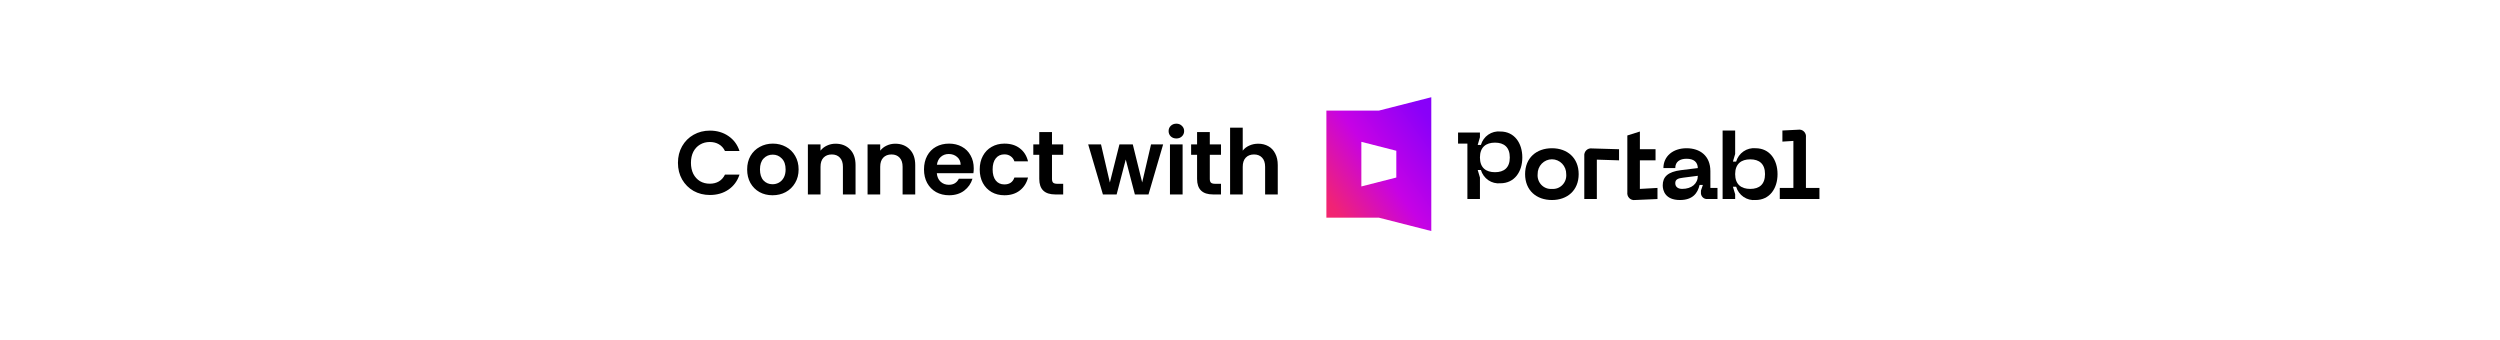 <svg width="360" height="49" viewBox="0 0 360 49" fill="none" xmlns="http://www.w3.org/2000/svg">
<g filter="url(#filter0_d_4_41)">
<rect x="5" y="4" width="350" height="40" rx="5" fill="white"/>
</g>
<g clip-path="url(#clip0_4_41)">
<path d="M223.479 21.346C221.252 21.346 219.614 22.73 219.614 25.075C219.614 27.42 221.252 28.803 223.479 28.803C225.691 28.803 227.329 27.42 227.329 25.075C227.329 22.73 225.691 21.346 223.479 21.346ZM223.479 27.203C223.2 27.226 222.92 27.187 222.658 27.087C222.397 26.988 222.159 26.831 221.963 26.629C221.767 26.426 221.617 26.181 221.523 25.913C221.429 25.645 221.394 25.358 221.42 25.075C221.415 24.796 221.465 24.519 221.566 24.26C221.668 24.001 221.818 23.765 222.01 23.566C222.202 23.367 222.43 23.209 222.682 23.101C222.934 22.993 223.205 22.937 223.478 22.937C223.752 22.937 224.022 22.993 224.274 23.101C224.527 23.209 224.755 23.367 224.947 23.566C225.138 23.765 225.289 24.001 225.39 24.26C225.492 24.519 225.541 24.796 225.536 25.075C225.562 25.358 225.527 25.645 225.434 25.913C225.34 26.181 225.19 26.425 224.994 26.628C224.798 26.831 224.56 26.988 224.299 27.087C224.037 27.186 223.757 27.226 223.479 27.203" fill="black"/>
<path d="M228.138 22.475V28.66H229.945V22.989L233.142 23.089V21.489L229.244 21.375C229.097 21.352 228.945 21.364 228.803 21.411C228.661 21.458 228.531 21.538 228.424 21.644C228.316 21.751 228.235 21.881 228.186 22.025C228.136 22.169 228.12 22.323 228.139 22.475" fill="black"/>
<path d="M246.293 24.632C246.293 22.446 244.808 21.346 242.863 21.346C240.889 21.346 239.531 22.518 239.531 24.203H241.239C241.239 23.275 241.911 22.861 242.863 22.861C243.913 22.861 244.459 23.332 244.487 24.203L242.051 24.503C240.133 24.746 239.433 25.491 239.433 26.689C239.433 27.432 239.783 28.803 241.911 28.803C243.773 28.803 244.473 27.789 244.739 26.63H245.215L244.935 27.444V27.687C244.921 27.818 244.936 27.95 244.978 28.075C245.021 28.199 245.091 28.312 245.182 28.405C245.274 28.499 245.385 28.57 245.506 28.613C245.628 28.657 245.758 28.672 245.887 28.658H247.318V27.06H246.296L246.293 24.632ZM242.233 27.201C241.673 27.201 241.239 26.944 241.239 26.372C241.239 25.845 241.617 25.672 242.373 25.586L244.487 25.315C244.487 26.444 243.605 27.201 242.233 27.201Z" fill="black"/>
<path d="M252.802 21.346C252.189 21.288 251.575 21.449 251.065 21.8C250.554 22.152 250.179 22.673 250.002 23.275H249.54L249.863 22.175V18.793H248.056V28.66H249.863V27.974L249.54 26.889H250.002C250.182 27.488 250.559 28.005 251.069 28.354C251.579 28.702 252.191 28.861 252.802 28.803C254.832 28.803 255.965 27.146 255.965 25.075C255.965 23.003 254.831 21.346 252.802 21.346V21.346ZM252.032 27.203C250.741 27.203 249.862 26.561 249.862 25.075C249.862 23.589 250.745 22.946 252.032 22.946C253.334 22.946 254.162 23.589 254.162 25.075C254.162 26.561 253.336 27.203 252.032 27.203Z" fill="black"/>
<path d="M260.054 27.06V19.792C260.077 19.638 260.063 19.48 260.015 19.333C259.966 19.185 259.883 19.051 259.774 18.942C259.665 18.833 259.531 18.752 259.385 18.706C259.239 18.661 259.085 18.651 258.934 18.678L256.666 18.793V20.392L258.248 20.292V27.06H256.288V28.66H261.999V27.06H260.054Z" fill="black"/>
<path d="M236.144 23.089H238.398V21.489H236.144V18.938L234.336 19.509V27.689C234.316 27.84 234.33 27.994 234.378 28.139C234.425 28.284 234.505 28.415 234.611 28.523C234.717 28.631 234.846 28.713 234.987 28.761C235.129 28.81 235.28 28.824 235.429 28.803L238.677 28.66V27.061L236.142 27.203L236.144 23.089Z" fill="black"/>
<path d="M216.051 18.937C215.437 18.877 214.822 19.037 214.311 19.389C213.8 19.74 213.426 20.263 213.251 20.866H212.789L213.111 19.766V19.08H209.96V20.679H211.305V28.66H213.112V25.565L212.789 24.479H213.251C213.43 25.079 213.806 25.598 214.316 25.947C214.827 26.295 215.44 26.453 216.051 26.393C218.081 26.393 219.214 24.736 219.214 22.68C219.214 20.608 218.08 18.937 216.051 18.937L216.051 18.937ZM215.281 24.796C213.99 24.796 213.111 24.166 213.111 22.681C213.111 21.182 213.993 20.539 215.281 20.539C216.583 20.539 217.411 21.198 217.411 22.681C217.411 24.153 216.585 24.796 215.281 24.796Z" fill="black"/>
<path d="M198.555 15.927H191V31.344H198.555L206.107 33.271V14L198.555 15.927ZM196.035 26.848V20.424L201.069 21.709V25.563L196.035 26.848Z" fill="url(#paint0_linear_4_41)"/>
</g>
<path d="M97.624 23.45C97.624 22.557 97.824 21.76 98.222 21.058C98.63 20.347 99.18 19.797 99.873 19.407C100.575 19.008 101.36 18.809 102.226 18.809C103.24 18.809 104.129 19.069 104.891 19.589C105.654 20.109 106.187 20.828 106.49 21.747H104.397C104.189 21.314 103.895 20.989 103.513 20.772C103.141 20.555 102.707 20.447 102.213 20.447C101.685 20.447 101.212 20.573 100.796 20.824C100.389 21.067 100.068 21.413 99.834 21.864C99.609 22.315 99.496 22.843 99.496 23.45C99.496 24.048 99.609 24.577 99.834 25.036C100.068 25.487 100.389 25.838 100.796 26.089C101.212 26.332 101.685 26.453 102.213 26.453C102.707 26.453 103.141 26.345 103.513 26.128C103.895 25.903 104.189 25.573 104.397 25.14H106.49C106.187 26.067 105.654 26.791 104.891 27.311C104.137 27.822 103.249 28.078 102.226 28.078C101.36 28.078 100.575 27.883 99.873 27.493C99.18 27.094 98.63 26.544 98.222 25.842C97.824 25.14 97.624 24.343 97.624 23.45ZM111.243 28.117C110.55 28.117 109.926 27.965 109.371 27.662C108.816 27.35 108.379 26.912 108.058 26.349C107.746 25.786 107.59 25.136 107.59 24.399C107.59 23.662 107.75 23.012 108.071 22.449C108.4 21.886 108.847 21.452 109.41 21.149C109.973 20.837 110.602 20.681 111.295 20.681C111.988 20.681 112.617 20.837 113.18 21.149C113.743 21.452 114.185 21.886 114.506 22.449C114.835 23.012 115 23.662 115 24.399C115 25.136 114.831 25.786 114.493 26.349C114.164 26.912 113.713 27.35 113.141 27.662C112.578 27.965 111.945 28.117 111.243 28.117ZM111.243 26.531C111.572 26.531 111.88 26.453 112.166 26.297C112.461 26.132 112.695 25.89 112.868 25.569C113.041 25.248 113.128 24.858 113.128 24.399C113.128 23.714 112.946 23.19 112.582 22.826C112.227 22.453 111.789 22.267 111.269 22.267C110.749 22.267 110.311 22.453 109.956 22.826C109.609 23.19 109.436 23.714 109.436 24.399C109.436 25.084 109.605 25.612 109.943 25.985C110.29 26.349 110.723 26.531 111.243 26.531ZM120.326 20.694C121.184 20.694 121.877 20.967 122.406 21.513C122.935 22.05 123.199 22.804 123.199 23.775V28H121.379V24.022C121.379 23.45 121.236 23.012 120.95 22.709C120.664 22.397 120.274 22.241 119.78 22.241C119.277 22.241 118.879 22.397 118.584 22.709C118.298 23.012 118.155 23.45 118.155 24.022V28H116.335V20.798H118.155V21.695C118.398 21.383 118.705 21.14 119.078 20.967C119.459 20.785 119.875 20.694 120.326 20.694ZM128.921 20.694C129.779 20.694 130.472 20.967 131.001 21.513C131.529 22.05 131.794 22.804 131.794 23.775V28H129.974V24.022C129.974 23.45 129.831 23.012 129.545 22.709C129.259 22.397 128.869 22.241 128.375 22.241C127.872 22.241 127.473 22.397 127.179 22.709C126.893 23.012 126.75 23.45 126.75 24.022V28H124.93V20.798H126.75V21.695C126.992 21.383 127.3 21.14 127.673 20.967C128.054 20.785 128.47 20.694 128.921 20.694ZM140.219 24.243C140.219 24.503 140.202 24.737 140.167 24.945H134.902C134.946 25.465 135.128 25.872 135.448 26.167C135.769 26.462 136.163 26.609 136.631 26.609C137.307 26.609 137.788 26.319 138.074 25.738H140.037C139.829 26.431 139.431 27.003 138.841 27.454C138.252 27.896 137.528 28.117 136.67 28.117C135.977 28.117 135.353 27.965 134.798 27.662C134.252 27.35 133.823 26.912 133.511 26.349C133.208 25.786 133.056 25.136 133.056 24.399C133.056 23.654 133.208 22.999 133.511 22.436C133.815 21.873 134.239 21.439 134.785 21.136C135.331 20.833 135.96 20.681 136.67 20.681C137.355 20.681 137.966 20.828 138.503 21.123C139.049 21.418 139.47 21.838 139.764 22.384C140.068 22.921 140.219 23.541 140.219 24.243ZM138.334 23.723C138.326 23.255 138.157 22.882 137.827 22.605C137.498 22.319 137.095 22.176 136.618 22.176C136.168 22.176 135.786 22.315 135.474 22.592C135.171 22.861 134.985 23.238 134.915 23.723H138.334ZM141.08 24.399C141.08 23.654 141.232 23.004 141.535 22.449C141.838 21.886 142.259 21.452 142.796 21.149C143.333 20.837 143.949 20.681 144.642 20.681C145.535 20.681 146.271 20.906 146.852 21.357C147.441 21.799 147.836 22.423 148.035 23.229H146.072C145.968 22.917 145.79 22.674 145.539 22.501C145.296 22.319 144.993 22.228 144.629 22.228C144.109 22.228 143.697 22.419 143.394 22.8C143.091 23.173 142.939 23.706 142.939 24.399C142.939 25.084 143.091 25.617 143.394 25.998C143.697 26.371 144.109 26.557 144.629 26.557C145.366 26.557 145.847 26.228 146.072 25.569H148.035C147.836 26.349 147.441 26.969 146.852 27.428C146.263 27.887 145.526 28.117 144.642 28.117C143.949 28.117 143.333 27.965 142.796 27.662C142.259 27.35 141.838 26.917 141.535 26.362C141.232 25.799 141.08 25.144 141.08 24.399ZM151.487 22.293V25.777C151.487 26.02 151.544 26.197 151.656 26.31C151.778 26.414 151.977 26.466 152.254 26.466H153.099V28H151.955C150.421 28 149.654 27.255 149.654 25.764V22.293H148.796V20.798H149.654V19.017H151.487V20.798H153.099V22.293H151.487ZM167.49 20.798L165.384 28H163.421L162.108 22.969L160.795 28H158.819L156.7 20.798H158.546L159.82 26.284L161.198 20.798H163.122L164.474 26.271L165.748 20.798H167.49ZM169.398 19.94C169.077 19.94 168.808 19.84 168.592 19.641C168.384 19.433 168.28 19.177 168.28 18.874C168.28 18.571 168.384 18.319 168.592 18.12C168.808 17.912 169.077 17.808 169.398 17.808C169.718 17.808 169.983 17.912 170.191 18.12C170.407 18.319 170.516 18.571 170.516 18.874C170.516 19.177 170.407 19.433 170.191 19.641C169.983 19.84 169.718 19.94 169.398 19.94ZM170.295 20.798V28H168.475V20.798H170.295ZM174.212 22.293V25.777C174.212 26.02 174.268 26.197 174.381 26.31C174.502 26.414 174.701 26.466 174.979 26.466H175.824V28H174.68C173.146 28 172.379 27.255 172.379 25.764V22.293H171.521V20.798H172.379V19.017H174.212V20.798H175.824V22.293H174.212ZM181.189 20.694C181.735 20.694 182.22 20.815 182.645 21.058C183.07 21.292 183.399 21.643 183.633 22.111C183.876 22.57 183.997 23.125 183.997 23.775V28H182.177V24.022C182.177 23.45 182.034 23.012 181.748 22.709C181.462 22.397 181.072 22.241 180.578 22.241C180.075 22.241 179.677 22.397 179.382 22.709C179.096 23.012 178.953 23.45 178.953 24.022V28H177.133V18.38H178.953V21.695C179.187 21.383 179.499 21.14 179.889 20.967C180.279 20.785 180.712 20.694 181.189 20.694Z" fill="black"/>
<defs>
<filter id="filter0_d_4_41" x="0" y="0" width="360" height="50" filterUnits="userSpaceOnUse" color-interpolation-filters="sRGB">
<feFlood flood-opacity="0" result="BackgroundImageFix"/>
<feColorMatrix in="SourceAlpha" type="matrix" values="0 0 0 0 0 0 0 0 0 0 0 0 0 0 0 0 0 0 127 0" result="hardAlpha"/>
<feOffset dy="1"/>
<feGaussianBlur stdDeviation="2.5"/>
<feComposite in2="hardAlpha" operator="out"/>
<feColorMatrix type="matrix" values="0 0 0 0 0 0 0 0 0 0 0 0 0 0 0 0 0 0 0.2 0"/>
<feBlend mode="normal" in2="BackgroundImageFix" result="effect1_dropShadow_4_41"/>
<feBlend mode="normal" in="SourceGraphic" in2="effect1_dropShadow_4_41" result="shape"/>
</filter>
<linearGradient id="paint0_linear_4_41" x1="206.107" y1="14" x2="187.757" y2="27.233" gradientUnits="userSpaceOnUse">
<stop stop-color="#8600FA"/>
<stop offset="0.099" stop-color="#8A00F9"/>
<stop offset="0.522" stop-color="#C602E5"/>
<stop offset="0.911" stop-color="#F02376"/>
<stop offset="1" stop-color="#F4266B"/>
</linearGradient>
<clipPath id="clip0_4_41">
<rect width="71" height="19.271" fill="white" transform="translate(191 14)"/>
</clipPath>
</defs>
</svg>
